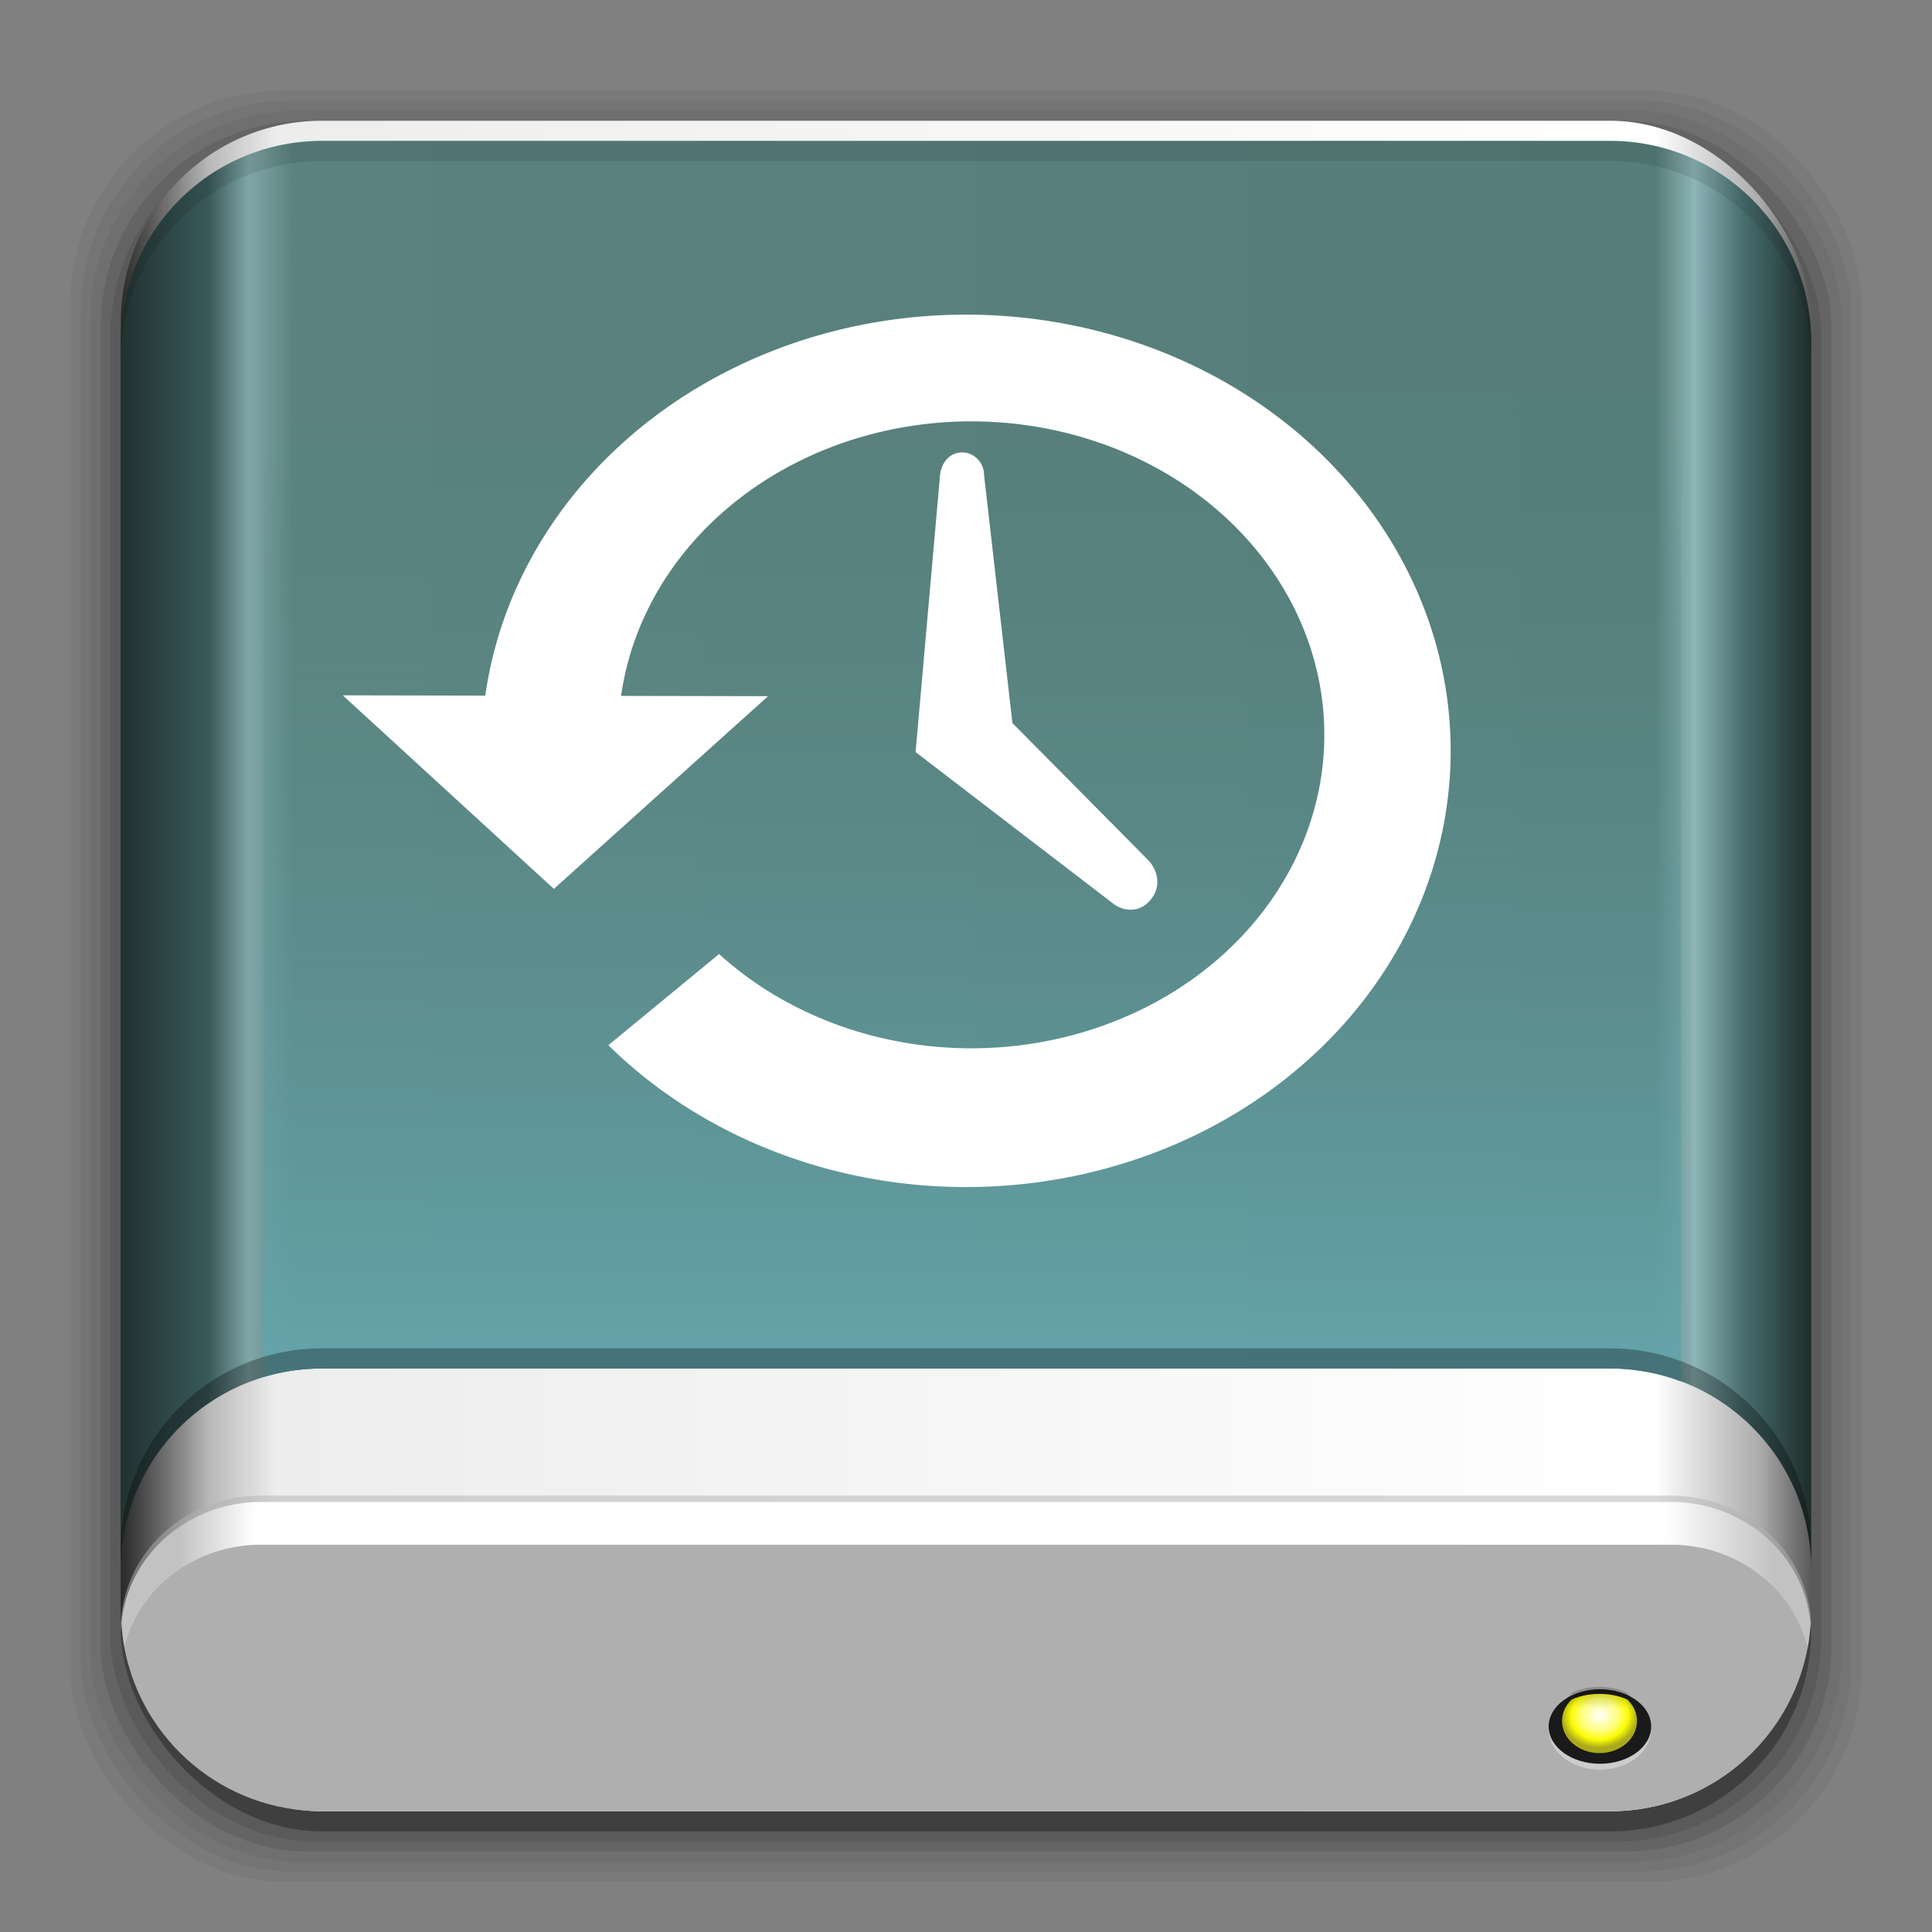 <?xml version="1.0" encoding="UTF-8" standalone="no"?>
<!-- Created with Inkscape (http://www.inkscape.org/) -->

<svg
   xmlns:dc="http://purl.org/dc/elements/1.1/"
   xmlns:cc="http://creativecommons.org/ns#"
   xmlns:rdf="http://www.w3.org/1999/02/22-rdf-syntax-ns#"
   xmlns:svg="http://www.w3.org/2000/svg"
   xmlns="http://www.w3.org/2000/svg"
   xmlns:xlink="http://www.w3.org/1999/xlink"
   xmlns:sodipodi="http://sodipodi.sourceforge.net/DTD/sodipodi-0.dtd"
   xmlns:inkscape="http://www.inkscape.org/namespaces/inkscape"
   width="96"
   height="96"
   id="svg2"
   version="1.1"
   inkscape:version="0.91 r13725"
   sodipodi:docname="drive-backup.svg">
  <rect width="100%" height="100%" fill="#808080" stroke="none"/>
  <defs
     id="defs4">
    <linearGradient
       inkscape:collect="always"
       id="linearGradient4312">
      <stop
         style="stop-color:#000000;stop-opacity:0.2"
         offset="0"
         id="stop4314" />
      <stop
         style="stop-color:#000000;stop-opacity:0;"
         offset="1"
         id="stop4316" />
    </linearGradient>
    <linearGradient
       inkscape:collect="always"
       id="linearGradient4295">
      <stop
         style="stop-color:#566557;stop-opacity:1"
         offset="0"
         id="stop4298" />
      <stop
         style="stop-color:#8c8c90;stop-opacity:1"
         offset="1"
         id="stop4300" />
    </linearGradient>
    <linearGradient
       id="linearGradient4248">
      <stop
         style="stop-color:#9ca0a1;stop-opacity:1"
         offset="0"
         id="stop4251" />
      <stop
         id="stop4253"
         offset="0.051"
         style="stop-color:#d6e0e2;stop-opacity:1" />
      <stop
         style="stop-color:#d9e1e3;stop-opacity:1"
         offset="0.18"
         id="stop4255" />
      <stop
         id="stop4257"
         offset="0.823"
         style="stop-color:#bdbebe;stop-opacity:1" />
      <stop
         style="stop-color:#dce4e7;stop-opacity:1"
         offset="0.942"
         id="stop4259" />
      <stop
         style="stop-color:#a1a5a7;stop-opacity:1"
         offset="1"
         id="stop4261" />
    </linearGradient>
    <linearGradient
       id="linearGradient4146"
       inkscape:collect="always">
      <stop
         id="stop4148"
         offset="0"
         style="stop-color:#ded7e7;stop-opacity:1" />
      <stop
         id="stop4150"
         offset="1"
         style="stop-color:#f3edf7;stop-opacity:1" />
    </linearGradient>
    <linearGradient
       id="linearGradient4130">
      <stop
         id="stop4132"
         offset="0"
         style="stop-color:#000000;stop-opacity:1" />
      <stop
         style="stop-color:#333333;stop-opacity:1"
         offset="0.051"
         id="stop4134" />
      <stop
         id="stop4136"
         offset="0.18"
         style="stop-color:#000000;stop-opacity:1" />
      <stop
         style="stop-color:#000000;stop-opacity:1"
         offset="0.823"
         id="stop4138" />
      <stop
         id="stop4140"
         offset="0.942"
         style="stop-color:#333333;stop-opacity:1" />
      <stop
         id="stop4142"
         offset="1"
         style="stop-color:#000000;stop-opacity:1" />
    </linearGradient>
    <linearGradient
       id="linearGradient4293">
      <stop
         style="stop-color:#3b69a4;stop-opacity:1;"
         offset="0"
         id="stop4295" />
      <stop
         id="stop4301"
         offset="0.128"
         style="stop-color:#3b69a4;stop-opacity:0" />
      <stop
         style="stop-color:#3b69a4;stop-opacity:0"
         offset="0.888"
         id="stop4303" />
      <stop
         style="stop-color:#3b69a4;stop-opacity:1;"
         offset="1"
         id="stop4297" />
    </linearGradient>
    <linearGradient
       id="linearGradient3059">
      <stop
         style="stop-color:#101018;stop-opacity:1"
         offset="0"
         id="stop3061" />
      <stop
         id="stop4042"
         offset="0.051"
         style="stop-color:#212442;stop-opacity:1" />
      <stop
         style="stop-color:#100c18;stop-opacity:1"
         offset="0.18"
         id="stop4044" />
      <stop
         id="stop3352"
         offset="0.823"
         style="stop-color:#100c18;stop-opacity:1" />
      <stop
         style="stop-color:#212442;stop-opacity:1;"
         offset="0.942"
         id="stop3354" />
      <stop
         style="stop-color:#101018;stop-opacity:1"
         offset="1"
         id="stop3064" />
    </linearGradient>
    <linearGradient
       inkscape:collect="always"
       id="linearGradient3048">
      <stop
         style="stop-color:#c16d16;stop-opacity:1"
         offset="0"
         id="stop3050" />
      <stop
         style="stop-color:#ff8e31;stop-opacity:1"
         offset="1"
         id="stop3052" />
    </linearGradient>
    <linearGradient
       inkscape:collect="always"
       id="linearGradient3119">
      <stop
         style="stop-color:#92948f;stop-opacity:0"
         offset="0"
         id="stop3121" />
      <stop
         id="stop3123"
         offset="0.428"
         style="stop-color:#9b9e98;stop-opacity:1" />
      <stop
         style="stop-color:#939690;stop-opacity:0"
         offset="1"
         id="stop3125" />
    </linearGradient>
    <linearGradient
       id="linearGradient3073"
       inkscape:collect="always">
      <stop
         id="stop3075"
         offset="0"
         style="stop-color:#ffffff;stop-opacity:0" />
      <stop
         style="stop-color:#ffffff;stop-opacity:1"
         offset="0.459"
         id="stop3085" />
      <stop
         id="stop3083"
         offset="1"
         style="stop-color:#ffffff;stop-opacity:0" />
    </linearGradient>
    <linearGradient
       inkscape:collect="always"
       id="linearGradient3047">
      <stop
         style="stop-color:#000000;stop-opacity:1"
         offset="0"
         id="stop3049" />
      <stop
         id="stop3055"
         offset="0.061"
         style="stop-color:#1a1a1a;stop-opacity:1" />
      <stop
         style="stop-color:#333333;stop-opacity:1"
         offset="0.165"
         id="stop3057" />
      <stop
         id="stop3059"
         offset="0.554"
         style="stop-color:#4d4d4d;stop-opacity:1" />
      <stop
         style="stop-color:#999999;stop-opacity:1"
         offset="1"
         id="stop3051" />
    </linearGradient>
    <linearGradient
       id="linearGradient3041"
       inkscape:collect="always">
      <stop
         id="stop3043"
         offset="0"
         style="stop-color:#1a1a1a;stop-opacity:1" />
      <stop
         id="stop3045"
         offset="1"
         style="stop-color:#808080;stop-opacity:1" />
    </linearGradient>
    <linearGradient
       inkscape:collect="always"
       id="linearGradient3029">
      <stop
         style="stop-color:#333333;stop-opacity:1"
         offset="0"
         id="stop3031" />
      <stop
         style="stop-color:#e0e0dd;stop-opacity:0;"
         offset="1"
         id="stop3033" />
    </linearGradient>
    <linearGradient
       inkscape:collect="always"
       xlink:href="#linearGradient3029"
       id="linearGradient3035"
       x1="35.355"
       y1="1030.362"
       x2="35.355"
       y2="975.333"
       gradientUnits="userSpaceOnUse"
       gradientTransform="matrix(1.164,0,0,1.164,-7.863,-164.236)" />
    <linearGradient
       inkscape:collect="always"
       xlink:href="#linearGradient3041"
       id="linearGradient3039"
       gradientUnits="userSpaceOnUse"
       x1="35.355"
       y1="1030.362"
       x2="35.355"
       y2="975.333"
       gradientTransform="matrix(1.122,0,0,1.122,-5.85,-122.188)" />
    <linearGradient
       inkscape:collect="always"
       xlink:href="#linearGradient3047"
       id="linearGradient3053"
       x1="40"
       y1="1043.434"
       x2="39.286"
       y2="972.333"
       gradientUnits="userSpaceOnUse" />
    <linearGradient
       inkscape:collect="always"
       xlink:href="#linearGradient3073"
       id="linearGradient3113"
       gradientUnits="userSpaceOnUse"
       gradientTransform="translate(0,-956.362)"
       x1="14.869"
       y1="978.904"
       x2="24.527"
       y2="969.247" />
    <linearGradient
       inkscape:collect="always"
       xlink:href="#linearGradient3073"
       id="linearGradient3115"
       gradientUnits="userSpaceOnUse"
       gradientTransform="matrix(-1,0,0,1,96,-956.362)"
       x1="15.152"
       y1="978.621"
       x2="26.264"
       y2="967.509" />
    <linearGradient
       inkscape:collect="always"
       xlink:href="#linearGradient3119"
       id="linearGradient3117"
       gradientUnits="userSpaceOnUse"
       gradientTransform="translate(0,-956.362)"
       x1="13.132"
       y1="980.641"
       x2="25.55"
       y2="967.866" />
    <linearGradient
       inkscape:collect="always"
       xlink:href="#linearGradient3119"
       id="linearGradient3129"
       gradientUnits="userSpaceOnUse"
       gradientTransform="matrix(-1,0,0,1,96,0)"
       x1="13.132"
       y1="980.641"
       x2="25.55"
       y2="967.866" />
    <linearGradient
       inkscape:collect="always"
       xlink:href="#linearGradient3048"
       id="linearGradient3054"
       x1="49.268"
       y1="996.573"
       x2="49.268"
       y2="1045.863"
       gradientUnits="userSpaceOnUse" />
    <linearGradient
       inkscape:collect="always"
       xlink:href="#linearGradient3048"
       id="linearGradient3058"
       x1="115.803"
       y1="985.472"
       x2="115.803"
       y2="1033.554"
       gradientUnits="userSpaceOnUse" />
    <linearGradient
       inkscape:collect="always"
       xlink:href="#linearGradient4146"
       id="linearGradient4144"
       gradientUnits="userSpaceOnUse"
       x1="48.543"
       y1="1030.626"
       x2="48.543"
       y2="963.97"
       gradientTransform="matrix(0.976,0,0,0.976,0.171,25.18)" />
    <linearGradient
       inkscape:collect="always"
       xlink:href="#linearGradient4146"
       id="linearGradient4193"
       gradientUnits="userSpaceOnUse"
       gradientTransform="matrix(0.976,0,0,0.976,0.171,25.18)"
       x1="48.543"
       y1="1030.626"
       x2="48.543"
       y2="963.97" />
    <linearGradient
       inkscape:collect="always"
       xlink:href="#linearGradient4130"
       id="linearGradient4213"
       gradientUnits="userSpaceOnUse"
       x1="7.772"
       y1="1046.023"
       x2="87.516"
       y2="1046.023"
       gradientTransform="translate(0,-956.362)" />
    <linearGradient
       inkscape:collect="always"
       xlink:href="#linearGradient4146"
       id="linearGradient4241"
       gradientUnits="userSpaceOnUse"
       gradientTransform="matrix(0.976,0,0,0.976,1.171,-932.183)"
       x1="48.543"
       y1="1030.626"
       x2="48.543"
       y2="963.97" />
    <linearGradient
       inkscape:collect="always"
       xlink:href="#linearGradient4295"
       id="linearGradient4302"
       x1="104"
       y1="1040.69"
       x2="104"
       y2="1041.612"
       gradientUnits="userSpaceOnUse"
       gradientTransform="matrix(1,0,0,0.926,0,77.01)" />
    <clipPath
       clipPathUnits="userSpaceOnUse"
       id="clipPath4322">
      <ellipse
         ry="1.519"
         rx="1.922"
         cy="1041.1"
         cx="105.575"
         style="opacity:1;fill:url(#linearGradient4326);fill-opacity:1;stroke:none"
         id="ellipse4324" />
    </clipPath>
    <linearGradient
       inkscape:collect="always"
       xlink:href="#linearGradient4295"
       id="linearGradient4326"
       gradientUnits="userSpaceOnUse"
       gradientTransform="matrix(1,0,0,0.926,0,77.01)"
       x1="104"
       y1="1040.69"
       x2="104"
       y2="1041.612" />
    <clipPath
       clipPathUnits="userSpaceOnUse"
       id="clipPath4330">
      <ellipse
         ry="1.519"
         rx="1.922"
         cy="1041.1"
         cx="105.575"
         style="opacity:1;fill:url(#linearGradient4334);fill-opacity:1;stroke:none"
         id="ellipse4332" />
    </clipPath>
    <linearGradient
       inkscape:collect="always"
       xlink:href="#linearGradient4295"
       id="linearGradient4334"
       gradientUnits="userSpaceOnUse"
       gradientTransform="matrix(1,0,0,0.926,0,77.01)"
       x1="104"
       y1="1040.69"
       x2="104"
       y2="1041.612" />
    <linearGradient
       gradientTransform="translate(0,956.362)"
       inkscape:collect="always"
       xlink:href="#linearGradient4321"
       id="linearGradient4327"
       x1="42.5"
       y1="68.646"
       x2="42.5"
       y2="19.5"
       gradientUnits="userSpaceOnUse" />
    <linearGradient
       inkscape:collect="always"
       id="linearGradient4321">
      <stop
         style="stop-color:#64a5ab;stop-opacity:1"
         offset="0"
         id="stop4323" />
      <stop
         style="stop-color:#588380;stop-opacity:0"
         offset="1"
         id="stop4325" />
    </linearGradient>
    <linearGradient
       inkscape:collect="always"
       xlink:href="#linearGradient4334-5"
       id="linearGradient4332"
       gradientUnits="userSpaceOnUse"
       x1="6.093"
       y1="1046.023"
       x2="89.891"
       y2="1046.023"
       gradientTransform="translate(-2.2e-6,1)" />
    <linearGradient
       id="linearGradient4334-5">
      <stop
         style="stop-color:#223231;stop-opacity:1"
         offset="0"
         id="stop4336" />
      <stop
         id="stop4338"
         offset="0.051"
         style="stop-color:#3a595a;stop-opacity:1" />
      <stop
         style="stop-color:#80a7a8;stop-opacity:1"
         offset="0.075"
         id="stop4382" />
      <stop
         style="stop-color:#5a837f;stop-opacity:1"
         offset="0.101"
         id="stop4340" />
      <stop
         id="stop4342"
         offset="0.909"
         style="stop-color:#557e7a;stop-opacity:1" />
      <stop
         style="stop-color:#8db5b7;stop-opacity:1"
         offset="0.932"
         id="stop4348" />
      <stop
         style="stop-color:#466c6d;stop-opacity:1"
         offset="0.962"
         id="stop4344" />
      <stop
         style="stop-color:#202f2d;stop-opacity:1"
         offset="1"
         id="stop4346" />
    </linearGradient>
    <linearGradient
       gradientTransform="translate(0,956.362)"
       inkscape:collect="always"
       xlink:href="#linearGradient4298"
       id="linearGradient4306"
       x1="8.875"
       y1="76.375"
       x2="88.125"
       y2="76.375"
       gradientUnits="userSpaceOnUse" />
    <linearGradient
       inkscape:collect="always"
       id="linearGradient4298">
      <stop
         style="stop-color:#c2c2c2;stop-opacity:1"
         offset="0"
         id="stop4302" />
      <stop
         id="stop4310"
         offset="0.047"
         style="stop-color:#fefefe;stop-opacity:1" />
      <stop
         id="stop4308"
         offset="0.934"
         style="stop-color:#fefefe;stop-opacity:1" />
      <stop
         style="stop-color:#c2c2c2;stop-opacity:1"
         offset="1"
         id="stop4304" />
    </linearGradient>
    <linearGradient
       gradientUnits="userSpaceOnUse"
       y2="1040.43"
       x2="105.668"
       y1="1039.723"
       x1="105.668"
       id="linearGradient4318-3"
       xlink:href="#linearGradient4312"
       inkscape:collect="always" />
    <clipPath
       id="clipPath4322-3"
       clipPathUnits="userSpaceOnUse">
      <ellipse
         id="ellipse4324-7"
         style="opacity:1;fill:url(#linearGradient4302);fill-opacity:1;stroke:none"
         cx="105.575"
         cy="1041.1"
         rx="1.922"
         ry="1.519" />
    </clipPath>
    <radialGradient
       r="3.266"
       fy="84.967"
       fx="-18.64"
       cy="84.967"
       cx="-18.64"
       gradientTransform="matrix(0.312,-0.312,0.304,0.304,85.566,1008.88)"
       gradientUnits="userSpaceOnUse"
       id="radialGradient4283-5"
       xlink:href="#linearGradient4285-4"
       inkscape:collect="always" />
    <linearGradient
       inkscape:collect="always"
       id="linearGradient4285-4">
      <stop
         style="stop-color:#ffffff;stop-opacity:1"
         offset="0"
         id="stop4287-1" />
      <stop
         id="stop4293-9"
         offset="0.488"
         style="stop-color:#fefe7d;stop-opacity:1" />
      <stop
         id="stop4291-3"
         offset="0.752"
         style="stop-color:#fcfc06;stop-opacity:1" />
      <stop
         style="stop-color:#aaaa1c;stop-opacity:1"
         offset="1"
         id="stop4289-5" />
    </linearGradient>
    <clipPath
       id="clipPath4330-4"
       clipPathUnits="userSpaceOnUse">
      <ellipse
         id="ellipse4332-7"
         style="opacity:1;fill:url(#linearGradient4302);fill-opacity:1;stroke:none"
         cx="105.575"
         cy="1041.1"
         rx="1.922"
         ry="1.519" />
    </clipPath>
    <linearGradient
       inkscape:collect="always"
       xlink:href="#linearGradient4316"
       id="linearGradient4128-7"
       gradientUnits="userSpaceOnUse"
       x1="6.093"
       y1="1046.023"
       x2="89.891"
       y2="1046.023" />
    <linearGradient
       id="linearGradient4316">
      <stop
         id="stop4318"
         offset="0"
         style="stop-color:#2a2a2a;stop-opacity:0.925" />
      <stop
         style="stop-color:#b8b8b8;stop-opacity:1"
         offset="0.051"
         id="stop4320" />
      <stop
         id="stop4322"
         offset="0.091"
         style="stop-color:#ededed;stop-opacity:1" />
      <stop
         style="stop-color:#ffffff;stop-opacity:1"
         offset="0.909"
         id="stop4324" />
      <stop
         id="stop4326"
         offset="0.971"
         style="stop-color:#ababab;stop-opacity:1" />
      <stop
         id="stop4328"
         offset="1"
         style="stop-color:#5e5e5e;stop-opacity:0.988" />
    </linearGradient>
  </defs>
  <sodipodi:namedview
     id="base"
     pagecolor="#ffffff"
     bordercolor="#666666"
     borderopacity="1.0"
     inkscape:pageopacity="0.0"
     inkscape:pageshadow="2"
     inkscape:zoom="0.70710678"
     inkscape:cx="333.9415"
     inkscape:cy="114.84069"
     inkscape:document-units="px"
     inkscape:current-layer="layer1"
     showgrid="false"
     inkscape:window-width="1304"
     inkscape:window-height="713"
     inkscape:window-x="62"
     inkscape:window-y="29"
     inkscape:window-maximized="1"
     showguides="true"
     inkscape:guide-bbox="true" />
  <g
     inkscape:label="Layer 1"
     inkscape:groupmode="layer"
     id="layer1"
     transform="translate(0,-956.362)">
    <rect
       style="opacity:0.05;fill:#000000;fill-opacity:1;stroke:none"
       id="rect3826-7"
       width="89"
       height="89"
       x="3.5"
       y="960.862"
       rx="10.595"
       ry="10.595" />
    <g
       id="g3041-2">
      <rect
         style="opacity:0.05;fill:#000000;fill-opacity:1;stroke:none"
         id="rect3824-8"
         width="88"
         height="88"
         x="4"
         y="961.362"
         rx="10.476"
         ry="10.476" />
      <rect
         ry="10.357"
         rx="10.357"
         y="961.862"
         x="4.5"
         height="87"
         width="87"
         id="rect3822-4"
         style="opacity:0.05;fill:#000000;fill-opacity:1;stroke:none" />
      <rect
         style="opacity:0.1;fill:#000000;fill-opacity:1;stroke:none"
         id="rect3820-4"
         width="86"
         height="86"
         x="5"
         y="962.362"
         rx="10.238"
         ry="10.238" />
      <rect
         ry="10.119"
         rx="10.119"
         y="962.862"
         x="5.5"
         height="85"
         width="85"
         id="rect3818-9"
         style="opacity:0.1;fill:#000000;fill-opacity:1;stroke:none" />
      <rect
         style="opacity:0.3;fill:#000000;fill-opacity:1;stroke:none"
         id="rect3131-2"
         width="84"
         height="84"
         x="6"
         y="963.362"
         rx="10"
         ry="10" />
    </g>
    <rect
       ry="10"
       rx="10"
       y="962.362"
       x="6"
       height="84"
       width="84"
       id="rect3036-6"
       style="fill:url(#linearGradient4128-7);fill-opacity:1;stroke:none" />
    <path
       inkscape:connector-curvature="0"
       style="opacity:1;fill:#afafaf;fill-opacity:1;stroke:none;stroke-width:1;stroke-miterlimit:4;stroke-dasharray:none;stroke-opacity:1"
       d="m 12.979,1033.112 c -3.324,0 -6.087,2.187 -6.797,5.133 0.877,4.633 4.923,8.117 9.818,8.117 l 64,0 c 4.895,0 8.941,-3.485 9.818,-8.117 -0.71,-2.946 -3.473,-5.133 -6.797,-5.133 l -70.043,0 z"
       id="rect4291" />
    <ellipse
       id="ellipse4465"
       style="opacity:1;fill:#cccccc;fill-opacity:1;stroke:none"
       cx="79.5"
       cy="1042.298"
       rx="2.547"
       ry="1.999" />
    <ellipse
       ry="1.852"
       rx="2.547"
       cy="1042.151"
       cx="79.5"
       style="opacity:1;fill:#1a1a1a;fill-opacity:1;stroke:none"
       id="ellipse4467" />
    <circle
       clip-path="url(#clipPath4330-4)"
       id="circle4469"
       style="fill:url(#radialGradient4283-5);fill-opacity:1;stroke:none"
       cx="105.575"
       cy="1040.768"
       r="1.406"
       transform="matrix(1.325,0,0,1.135,-60.408,-139.395)" />
    <path
       clip-path="url(#clipPath4322-3)"
       d="m 104.216,1040.405 a 1.406,1.406 0 0 1 1.358,-1.042 1.406,1.406 0 0 1 1.358,1.042 l -1.358,0.364 z"
       sodipodi:end="6.0213859"
       sodipodi:start="3.403392"
       sodipodi:ry="1.40625"
       sodipodi:rx="1.40625"
       sodipodi:cy="1040.7684"
       sodipodi:cx="105.57456"
       sodipodi:type="arc"
       style="fill:url(#linearGradient4318-3);fill-opacity:1;stroke:none"
       id="path4471"
       transform="matrix(1.325,0,0,1.219,-60.408,-227.069)" />
    <path
       inkscape:connector-curvature="0"
       style="opacity:1;fill:url(#linearGradient4306);fill-opacity:1;stroke:none;stroke-width:1;stroke-miterlimit:4;stroke-dasharray:none;stroke-opacity:1"
       d="m 12.979,1030.991 c -3.648,0 -6.623,2.631 -6.947,6.012 0.027,0.428 0.076,0.85 0.154,1.262 0.703,-2.955 3.462,-5.152 6.793,-5.152 l 70.043,0 c 3.331,0 6.09,2.197 6.793,5.152 0.079,-0.412 0.127,-0.833 0.154,-1.262 -0.324,-3.38 -3.299,-6.012 -6.947,-6.012 l -70.043,0 z"
       id="rect4293" />
    <path
       inkscape:connector-curvature="0"
       style="fill:url(#linearGradient4332);fill-opacity:1;stroke:none"
       d="m 16,963.362 c -5.54,0 -10,4.46 -10,10 l 0,61 c 0,-5.54 4.46,-10 10,-10 l 64,0 c 5.54,0 10,4.46 10,10 l 0,-61 c 0,-5.54 -4.46,-10 -10,-10 l -64,0 z"
       id="rect4330" />
    <path
       inkscape:connector-curvature="0"
       style="fill:url(#linearGradient4327);fill-opacity:1;stroke:none"
       d="m 16,963.362 c -1.016,0 -1.995,0.152 -2.918,0.432 l 0,61 c 0.923,-0.279 1.902,-0.432 2.918,-0.432 l 64,0 c 1.246,0 2.433,0.236 3.531,0.648 l 0,-61 C 82.433,963.598 81.246,963.362 80,963.362 l -64,0 z"
       id="path4297" />
    <path
       inkscape:connector-curvature="0"
       style="opacity:0.3;fill:#000000;fill-opacity:1;stroke:none"
       d="m 16,1023.362 c -5.54,0 -10,4.46 -10,10 l 0,1 c 0,-5.54 4.46,-10 10,-10 l 64,0 c 5.54,0 10,4.46 10,10 l 0,-1 c 0,-5.54 -4.46,-10 -10,-10 l -64,0 z"
       id="path4288" />
    <path
       inkscape:connector-curvature="0"
       style="opacity:0.1;fill:#000000;fill-opacity:1;stroke:none"
       d="m 16,963.362 c -5.54,0 -10,4.46 -10,10 l 0,1 c 0,-5.54 4.46,-10 10,-10 l 64,0 c 5.54,0 10,4.46 10,10 l 0,-1 c 0,-5.54 -4.46,-10 -10,-10 l -64,0 z"
       id="path4336" />
    <path
       inkscape:connector-curvature="0"
       style="opacity:0.5;fill:#b3b3b3;fill-opacity:1;stroke:none;stroke-width:1;stroke-miterlimit:4;stroke-dasharray:none;stroke-opacity:1"
       d="m 12.979,1030.677 c -3.866,0 -6.979,2.955 -6.979,6.625 0,0.039 0.009,0.076 0.01,0.115 0.111,-3.577 3.174,-6.426 6.969,-6.426 l 70.043,0 c 3.795,0 6.858,2.849 6.969,6.426 8.61e-4,-0.039 0.01,-0.076 0.01,-0.115 0,-3.67 -3.113,-6.625 -6.979,-6.625 l -70.043,0 z"
       id="path4390" />
    <path
       sodipodi:type="star"
       style="opacity:1;fill:#ffffff;fill-opacity:1;stroke:none;stroke-width:1;stroke-miterlimit:4;stroke-dasharray:none;stroke-opacity:1"
       id="path4396"
       sodipodi:sides="3"
       sodipodi:cx="-62.932503"
       sodipodi:cy="991.02069"
       sodipodi:r1="20.685896"
       sodipodi:r2="10.342947"
       sodipodi:arg1="-0.017092352"
       sodipodi:arg2="1.0301052"
       inkscape:flatsided="true"
       inkscape:rounded="0"
       inkscape:randomized="0"
       d="m -42.25,990.667 -30.718,18.442 -0.612,-35.824 z"
       inkscape:transform-center-x="-0.023178185"
       inkscape:transform-center-y="1.5890158"
       transform="matrix(0.517,-0.149,0.284,0.271,-221.341,716.189)" />
    <g
       id="g4414"
       transform="translate(-0.633,0)">
      <path
         inkscape:connector-curvature="0"
         id="rect4253"
         d="m 48.437,978.841 c -0.606,0 -1.038,0.509 -1.094,1.135 l -1.213,13.742 -0.016,0.004 0.014,0.01 9.752,7.478 c 0.582,0.498 1.409,0.474 1.883,-0.09 l 0.076,-0.092 c 0.474,-0.564 0.369,-1.401 -0.17,-1.945 l -6.717,-6.781 -0.01,0.004 -1.41,-12.33 c 0,-0.628 -0.489,-1.135 -1.096,-1.135 z"
         style="opacity:1;fill:#ffffff;fill-opacity:1;stroke:none;stroke-width:1.5;stroke-miterlimit:4;stroke-dasharray:none" />
      <path
         id="ellipse4400"
         d="m 48.99,971.999 a 24.081,21.675 0 0 0 -4.791,0.367 24.081,21.675 0 0 0 -19.646,21.305 l 6.838,0 a 17.54,15.577 0 0 1 -0.033,-0.795 17.54,15.577 0 0 1 17.541,-15.576 17.54,15.577 0 0 1 17.539,15.576 17.54,15.577 0 0 1 -17.539,15.576 17.54,15.577 0 0 1 -12.535,-4.684 l -5.502,4.529 a 24.081,21.675 0 0 0 30.471,3.791 24.081,21.675 0 0 0 9.75,-26.262 24.081,21.675 0 0 0 -22.092,-13.828 z"
         style="opacity:1;fill:#ffffff;fill-opacity:1;stroke:none;stroke-width:1;stroke-miterlimit:4;stroke-dasharray:none;stroke-opacity:1"
         inkscape:connector-curvature="0" />
    </g>
  </g>
</svg>
